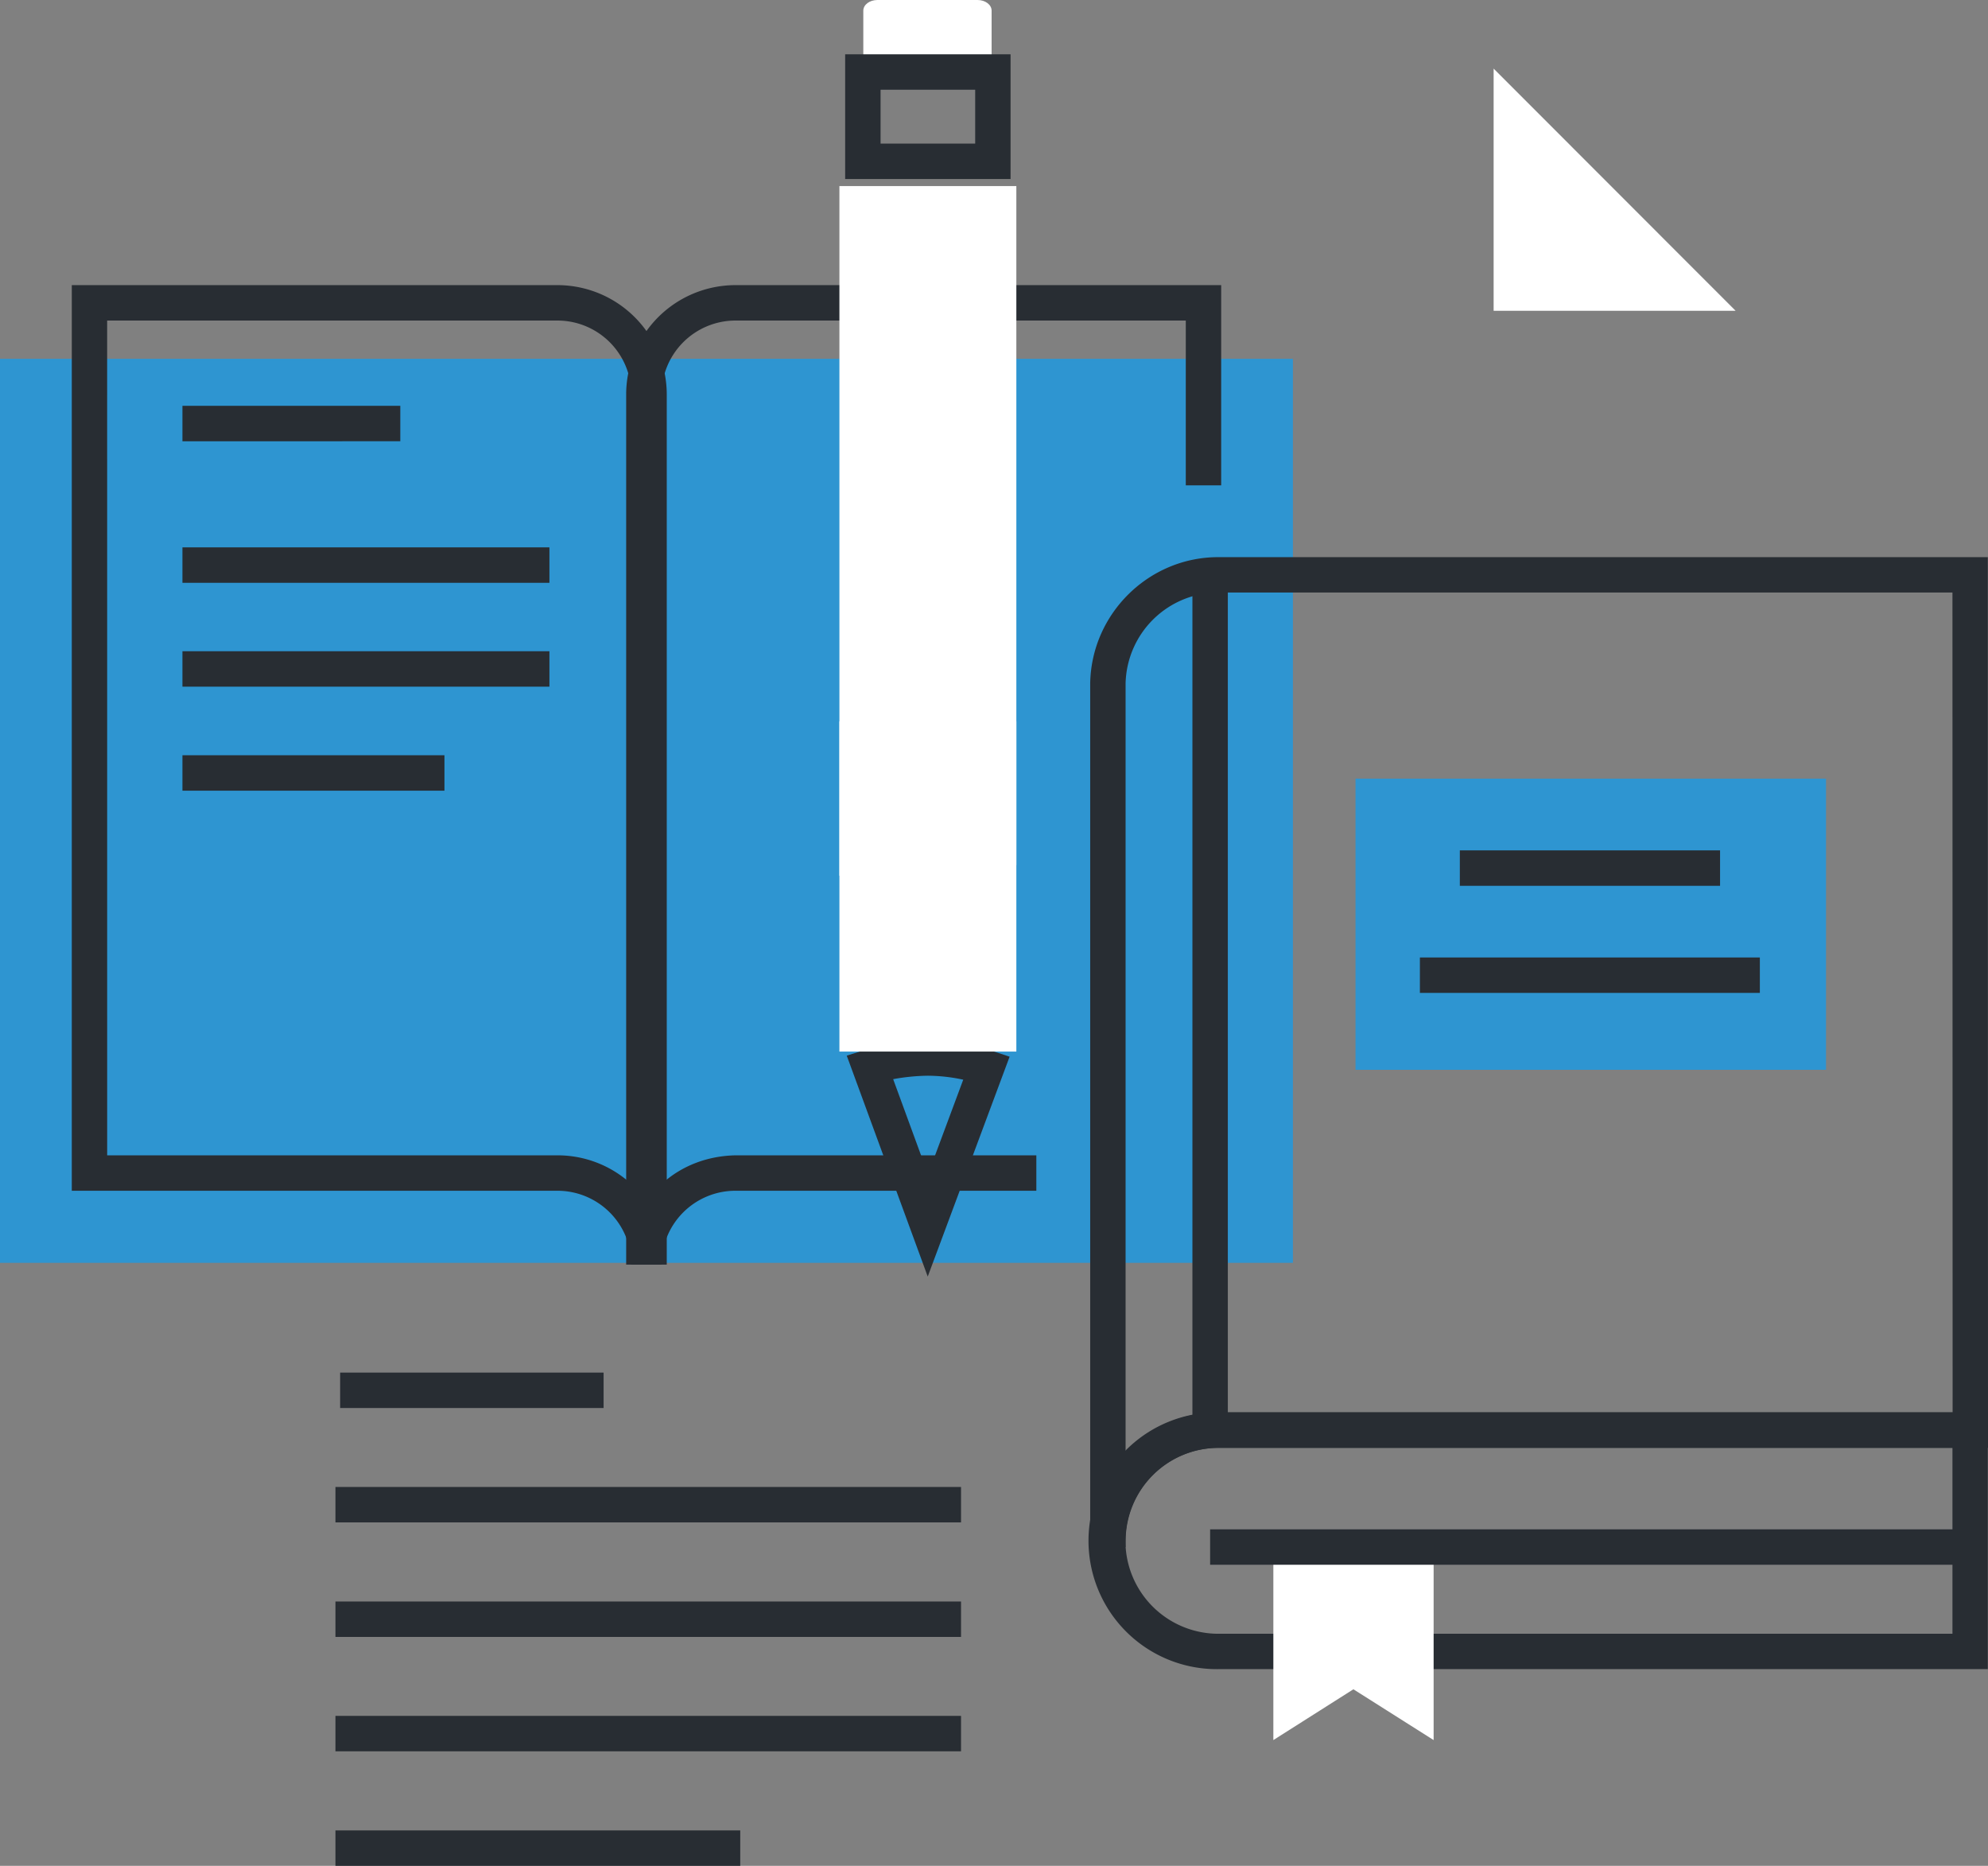<svg xmlns="http://www.w3.org/2000/svg" width="1080" height="1013.39" viewBox="0 0 1080 1013.39" style=""><rect x="0" y="0" width="1080" height="1013.39" fill="#808080" stroke="none"/><g><title>Fxvec21_197680968</title><g data-name="Layer 2"><g data-name="Layer 1"><path fill="#fff" d="M811.43 168.79h131.45L811.43 37.26v131.53z"></path><path fill="#282d33" d="M184.78 745.49h143.13v19.24H184.78z"></path><path fill="#282d33" d="M182.23 807.61h339.86v19.24H182.23z"></path><path fill="#282d33" d="M182.23 869.82h339.86v19.24H182.23z"></path><path fill="#282d33" d="M182.23 931.94h339.86v19.24H182.23z"></path><path fill="#282d33" d="M182.23 994.15h219.92v19.24H182.23z"></path><path fill="#2e95d1" d="M0 194.88h702.39v490.99H0z"></path><path fill="#2e95d1" d="M736.4 422.89H992v158.16H736.4z"></path><path d="M362.22 686.84H343a40.15 40.15 0 0 0-40.11-40.11H39V154.86h263.87a59.42 59.42 0 0 1 59.35 59.35zm-304-59.35h244.65A59.11 59.11 0 0 1 343 643.13V214.21a40.16 40.16 0 0 0-40.11-40.11H58.21z" fill="#282d33"></path><path d="M359.41 686.84h-19.24V214.21a59.42 59.42 0 0 1 59.35-59.35h263.9V263.6h-19.23v-89.5H399.61a40.18 40.18 0 0 0-40.2 40.11v428.88c11-10.11 25.25-15.32 40.22-15.6H563v19.24H399.53a40.12 40.12 0 0 0-40.12 40z" fill="#282d33"></path><path fill="#282d33" d="M99.11 220.41h118.36v19.25H99.11z"></path><path fill="#282d33" d="M99.11 297.29h199.37v19.25H99.11z"></path><path fill="#282d33" d="M99.11 353.7h199.37v19.25H99.11z"></path><path fill="#282d33" d="M99.11 410.19h142.34v19.25H99.11z"></path><path d="M504 693.34l-44-120 9.6-3a113.48 113.48 0 0 1 34.31-5.34h.25a113.83 113.83 0 0 1 34.84 5.78l9.48 3.13zm-18.78-107.22l18.93 51.69 19.14-51.41a93.63 93.63 0 0 0-19.29-2.15 111.55 111.55 0 0 0-18.78 1.87z" fill="#282d33"></path><path fill="#fff" d="M552.14 571.12V391.79h-96.12v179.33"></path><path d="M469 5.8V41h69.7V5.8c0-3.25-3.43-5.8-7.64-5.8h-54.39C472.45 0 469 2.55 469 5.8z" fill="#fff"></path><path d="M549 97.22h-89.86V29.48H549zM478.38 78h51.4V48.72h-51.4z" fill="#282d33"></path><path fill="#fff" d="M552.14 469.9V101.05h-96.12v374.56"></path><path d="M611.49 840.25h-19.23V371c.72-37.82 31.9-68.4 69.53-68.4h418.11l.1 483.78H662a50.55 50.55 0 0 0-50.48 50.49zm50.32-518.44a50.55 50.55 0 0 0-50.32 49.34v417.63A69.52 69.52 0 0 1 662 767.1h398.78l-.09-445.29H661.81z" fill="#282d33"></path><path d="M1079.9 906.55h-418a69.73 69.73 0 1 1 0-139.45h418zm-418-120.21a50.49 50.49 0 0 0 0 101h398.79v-101z" fill="#282d33"></path><path fill="#fff" d="M778.83 945.08l-43.58-27.59-43.49 27.59V842.01h87.07v103.07z"></path><path fill="#282d33" d="M657.41 830.63h412.87v19.24H657.41z"></path><path fill="#282d33" d="M647.79 317.89h19.24v455.14h-19.24z"></path><path fill="#282d33" d="M771.37 520.03h184.69v19.24H771.37z"></path><path fill="#282d33" d="M793.07 461.86h141.37v19.25H793.07z"></path></g></g></g></svg>